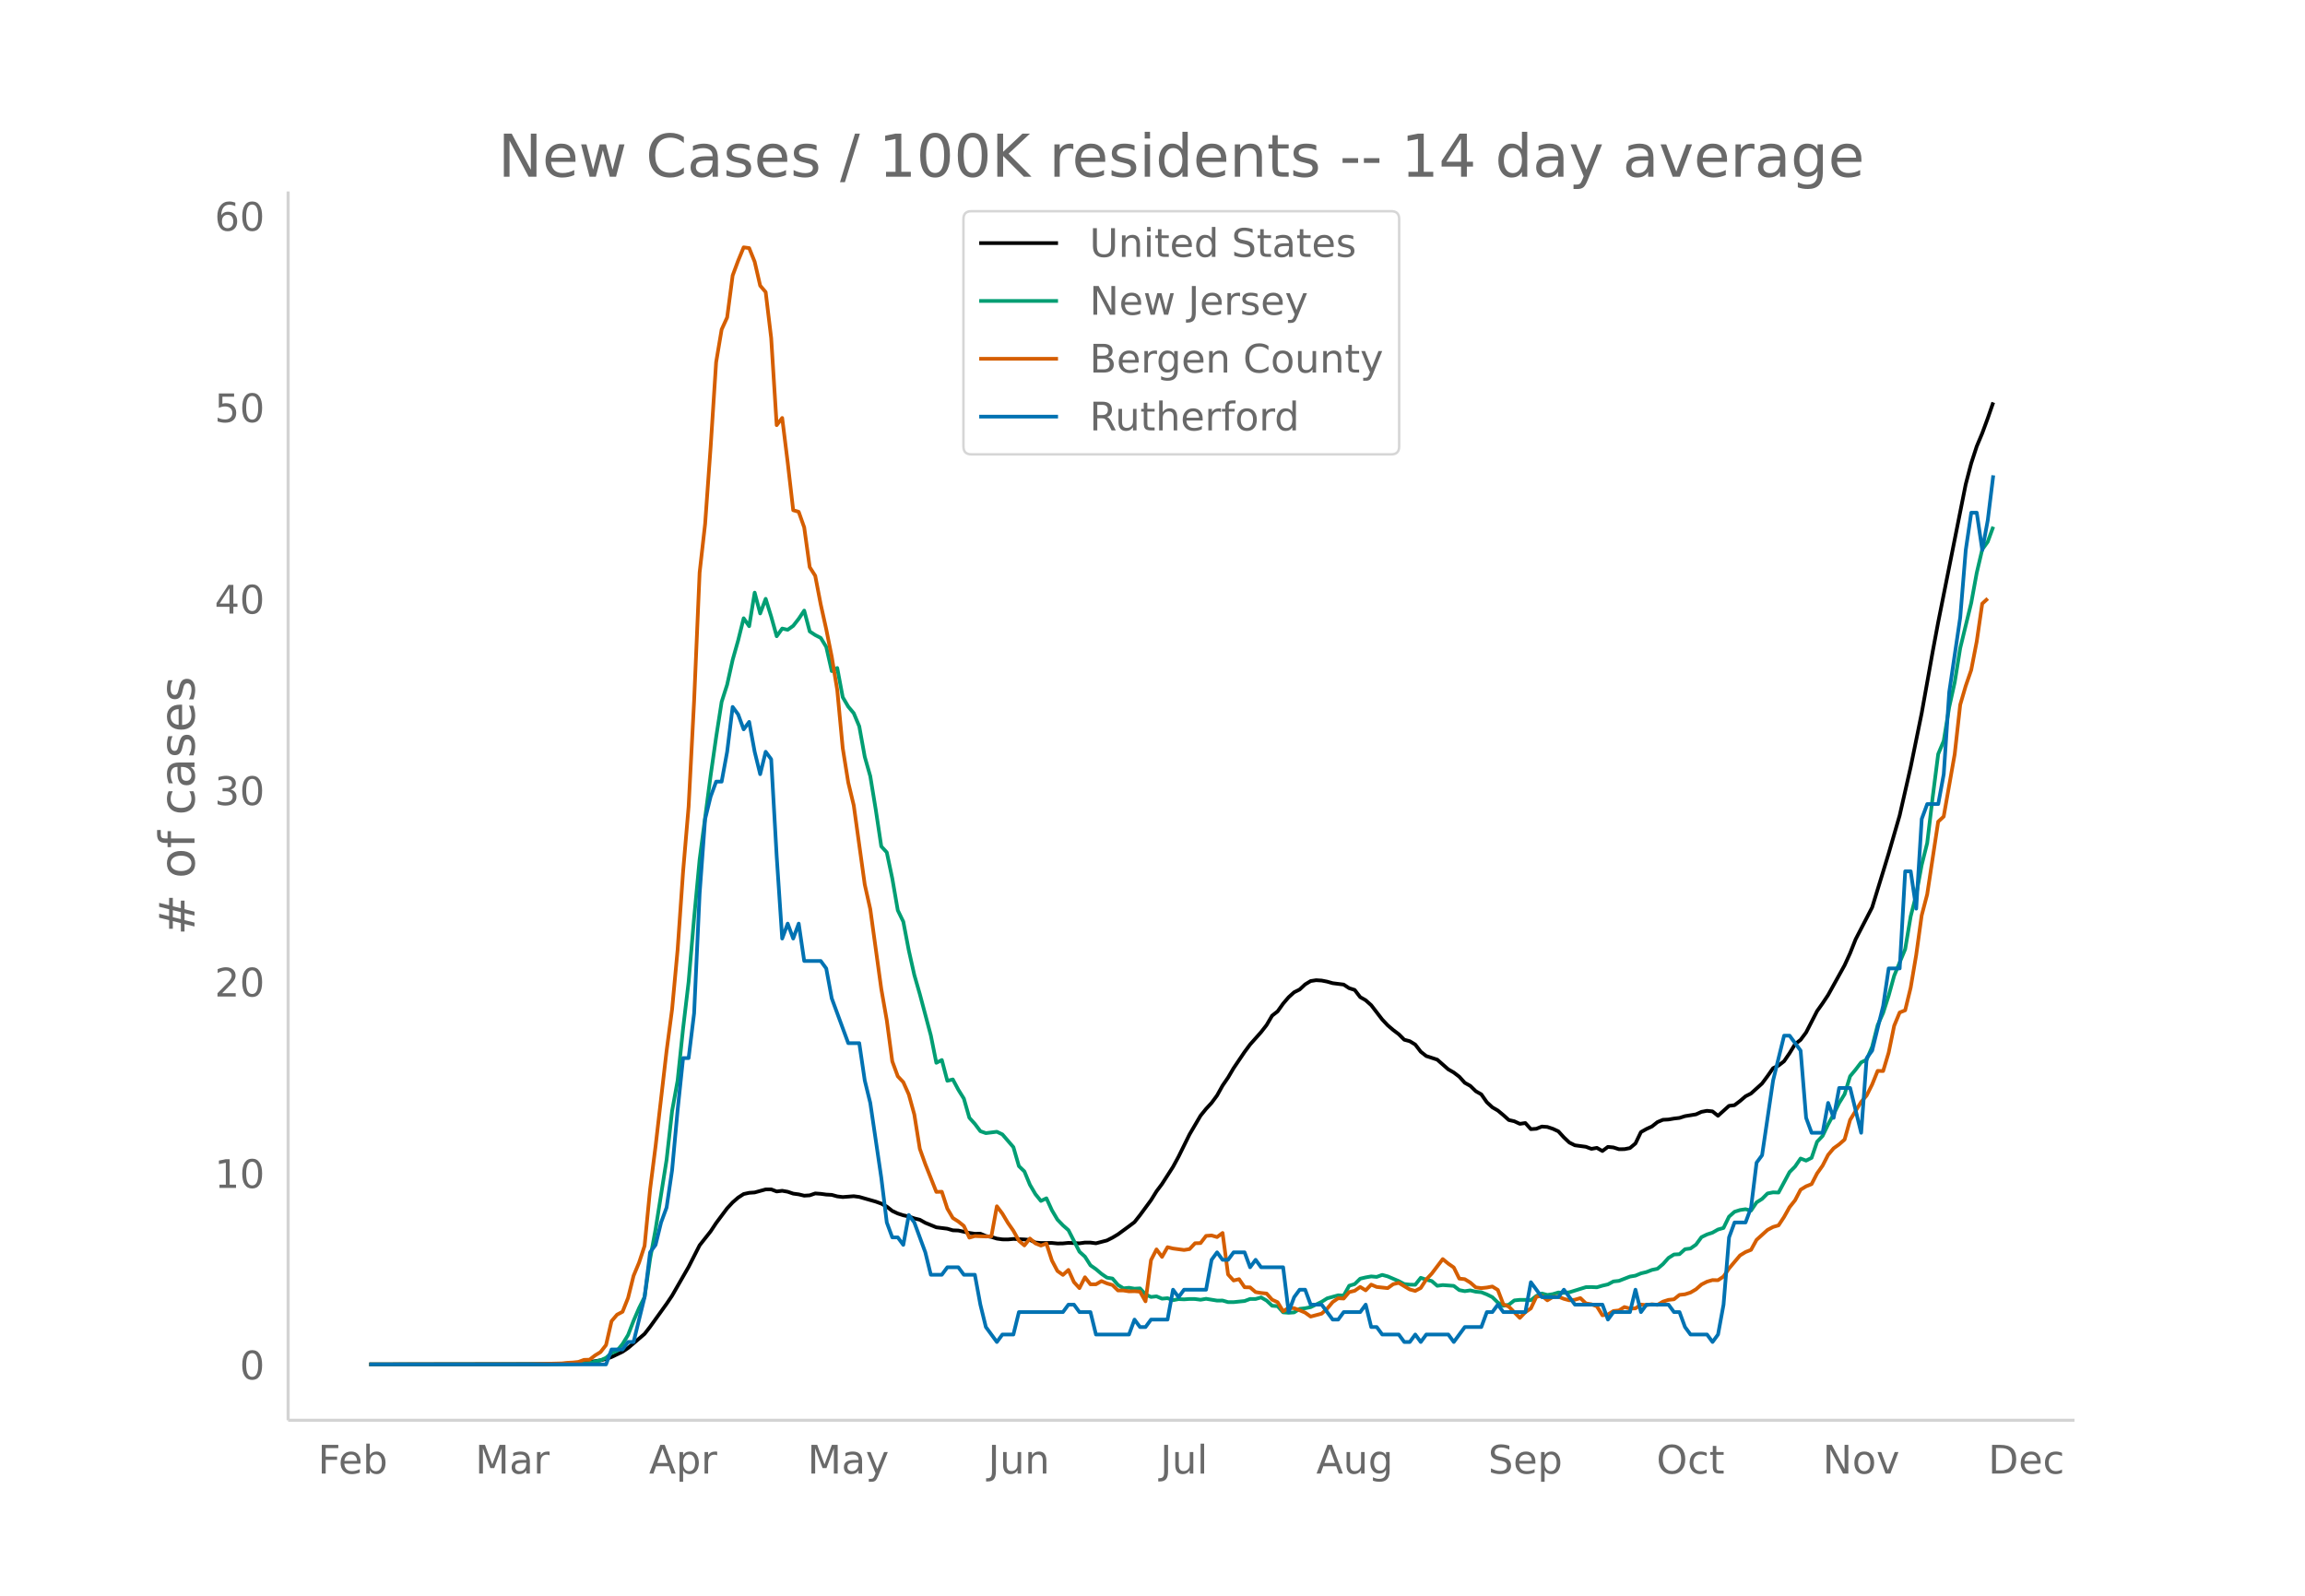 <svg height="864" viewBox="0 0 936 648" width="1248" xmlns="http://www.w3.org/2000/svg" xmlns:xlink="http://www.w3.org/1999/xlink"><defs><style>*{stroke-linecap:butt;stroke-linejoin:round}</style></defs><g id="figure_1"><path d="M0 648h936V0H0z" fill="#fff" id="patch_1"/><g id="axes_1"><path d="M117 576.72h725.4V77.76H117z" fill="none" id="patch_2"/><path clip-path="url(#pc04f26cd70)" d="M149.973 554.04l71.534-.107 8.942-.24 6.706-.45 4.47-.503 2.236-.371 2.236-.547 2.235-.78 4.47-2.144 2.236-1.518 6.707-5.729 2.235-2.873 6.706-9.334 2.236-3.32 6.706-11.679 4.471-8.766 4.471-5.658 2.235-3.375 4.471-5.99 2.236-2.406 2.235-1.945 2.236-1.447 2.235-.49 2.235-.154 4.471-1.231 2.236-.017 2.235.852 2.236-.277 2.235.39 2.236.76 2.235.3 2.235.532 2.236-.137 2.235-.771 2.236.16 2.235.303 2.236.12 2.235.615 2.235.27 4.471-.343 2.236.294 6.706 1.912 2.236.803 2.235 1.205 2.235 1.77 2.236 1.044 2.235.728 2.236.474 2.235.78 2.236.552 2.235 1.247 4.471 1.834 4.47.555 2.236.658 2.236.081 4.47.983 2.236.342 2.235-.04 2.236.945 2.235.375 2.236.686 2.235.31 2.236.026 2.235-.21 4.471.204 2.235.186 2.236 1.076 2.235.188 4.471-.026 2.236.22 2.235-.03 2.235-.222 4.471.183 2.236-.306 2.235.01 2.236.289 4.47-1.161 2.236-1.134 2.235-1.336 4.471-3.286 2.236-1.683 2.235-2.831 4.471-6.073 2.236-3.6 2.235-2.986 4.47-6.956 2.236-4.122 4.471-9.054 4.471-7.6 2.235-2.761 2.236-2.422 2.235-3.022 2.236-4.014 2.235-3.262 2.236-3.797 4.47-6.611 2.236-3.018 4.47-5.029 2.236-2.865 2.236-3.812 2.235-1.74 2.236-3.138 2.235-2.613 2.236-2.01 2.235-1.118 2.235-2.075 2.236-1.359 2.235-.347 2.236.144 2.235.438 2.236.634 4.47.562 2.236 1.47 2.235.706 2.236 2.912 2.235 1.283 2.236 1.998 4.47 5.804 2.236 2.372 2.235 1.91 2.236 1.687 2.235 2.245 2.236.602 2.235 1.361 2.236 2.908 2.235 1.765 4.47 1.46 4.472 3.935 2.235 1.283 2.236 1.705 2.235 2.477 2.236 1.246 2.235 2.17 2.235 1.268 2.236 3.188 2.235 2.075 2.236 1.304 2.235 1.856 2.236 2.003 2.235.514 2.236 1.039 2.235-.327 2.235 2.48 2.236-.15 2.235-.9 2.236.167 2.235.745 2.236 1.033 2.235 2.445 2.235 2.107 2.236 1.119 4.47.6 2.236.84 2.236-.396 2.235 1.272 2.236-1.674 2.235.225 2.235.72 2.236-.027 2.235-.437 2.236-1.86 2.235-4.626 2.236-1.26 2.235-1.022 2.235-1.778 2.236-.937 2.235-.114 2.236-.383 2.235-.26 2.236-.717 4.47-.73 2.236-1.021 2.235-.42 2.236.233 2.235 1.787 4.471-4.032 2.236-.273 2.235-1.694 2.236-1.909 2.235-1.144 4.47-4.047 2.236-3.01 2.236-3.213 2.235-1.082 2.236-1.742 2.235-3.274 2.235-3.66 2.236-1.753 2.235-2.983 4.471-8.697 2.236-3.15 2.235-3.365 6.706-12.09 2.236-4.904 2.235-5.626 6.707-12.963 4.47-14.542 2.236-7.346 4.47-15.45 4.472-19.627 4.47-21.881 4.471-25.011 2.236-11.942 11.177-56.001 2.236-8.544 2.235-6.862 2.235-5.337 2.236-6.062 2.235-6.45h0" fill="none" stroke="#000" stroke-linecap="round" stroke-width="1.5" id="line2d_1"/><path clip-path="url(#pc04f26cd70)" d="M149.973 554.04l78.24-.094 8.942-.219 2.235-.3 4.471-1.056 2.236-1 2.235-1.964 2.235-.925 2.236-2.713 2.235-3.657 2.236-5.783 2.235-5.17 2.236-4.49 2.235-15.429 2.236-12.06 4.47-28.213 2.236-19.818 2.235-12.323 2.236-21.25 2.235-18.88 2.236-25.988L284.099 349l4.471-34.066 2.235-15.598 2.236-14.342 2.235-6.977 2.236-10.077 2.235-7.903 2.236-8.983 2.235 3.226 2.235-13.63 2.236 8.46 2.235-5.952 2.236 7.22 2.235 7.978 2.236-3.126 2.235.5 2.236-1.594 2.235-2.857 2.235-3.339 2.236 8.465 2.235 1.476 2.236 1.15 2.235 3.65 2.236 9.829 2.235-1.263 2.235 11.872 2.236 3.826 2.235 2.663 2.236 5.34 2.235 12.378 2.236 7.858 2.235 13.635 2.236 14.873 2.235 2.426 2.235 10.603 2.236 12.929 2.235 4.607 2.236 11.69 2.235 9.947 2.236 7.778 4.47 16.754 2.236 11.141 2.235-1.125 2.236 8.44 2.235-.557 2.236 4.201 2.235 3.576 2.236 7.79 2.235 2.482 2.235 2.97 2.236.787 4.47-.562 2.236 1.075 4.471 5.176 2.236 7.703 2.235 2.169 2.235 5.395 2.236 3.82 2.235 2.757 2.236-1.075 2.235 4.87 2.236 3.782 2.235 2.332 2.235 1.963 4.471 8.74 2.236 2.02 2.235 3.507 2.236 1.569 2.235 1.9 2.236 1.538 2.235.363 2.235 2.607 2.236 1.369 2.235-.231 2.236.375 2.235-.125 2.236 2.45 2.235 1.038 2.236-.25 2.235.95 2.235-.206 2.236.825 2.235-.45 2.236.1 2.235-.15 2.236.019 2.235.294 2.235-.382 4.471.726 2.236-.02 2.235.645h2.236l4.47-.45 2.236-.838 2.235.013 2.236-.638 2.235 1.281 2.236 2.101 2.235.175 2.236 2.5 2.235.182 2.236-.162 2.235-1.426 2.235-.256 2.236-.438 4.47-2.175 2.236-1.407 4.471-1.238 2.235.119 2.236-4.001 2.235-.663 2.236-2.2 2.235-.526 2.236-.394 2.235.2 2.236-.825 2.235.613 4.47 1.913 2.236 1.194 2.236.244 2.235.05 2.236-2.826 2.235.75 2.235.57 2.236 1.925 2.235-.3 4.471.331 2.236 1.713 2.235.438 2.236-.32 2.235.538 2.235.207 2.236.887 2.235 1.113 2.236 2.182 2.235 1.326 2.236-.444 2.235-1.738 2.236-.232 2.235.007 2.235.15 2.236-1.738 2.235-.994 2.236.587 2.235-.331 2.236-.669 2.235.156 2.235-.237 6.707-2.082 2.235-.038 2.236.094 2.235-.663 2.236-.518 2.235-1.194 2.235-.238 4.471-1.738 2.236-.375 2.235-.932 2.236-.531 2.235-.875 2.235-.463 2.236-1.882 2.235-2.507 2.236-1.406 2.235-.125 2.236-2.026 2.235-.281 2.236-1.582 2.235-3.038 2.235-1.082 2.236-.744 2.235-1.269 2.236-.625 2.235-4.589 2.236-1.982 2.235-.712 2.236-.332 2.235.563 2.235-3.326 2.236-1.413 2.235-2.232 2.236-.437 2.235.08 4.471-8.314 2.235-2.244 2.236-3.264 2.235.85 2.236-1.125 2.235-6.533 2.236-2.363 2.235-4.67 2.236-4.12 2.235-4.551 2.235-3.62 2.236-7.29 2.235-2.682 2.236-2.926 2.235-1.1 2.236-5.251 2.235-8.765 2.235-5.002 2.236-6.977 2.235-8.083 4.471-10.79 2.236-13.317 2.235-8.746 2.236-12.135 2.235-8.884 2.235-18.692 2.236-17.474 2.235-5.32 2.236-13.742 2.235-10.071 2.236-13.88 4.47-18.33 2.236-12.222 2.235-9.521 2.236-3.113 2.235-6.108h0" fill="none" stroke="#009e73" stroke-linecap="round" stroke-width="1.5" id="line2d_2"/><path clip-path="url(#pc04f26cd70)" d="M149.973 554.04l64.827-.06 13.413-.357 2.236-.238 2.235-.12 2.235-.238 2.236-.834 2.235-.06 2.236-1.727 2.235-1.37 2.236-2.859 2.235-9.71 2.235-2.62 2.236-1.191 2.235-5.6 2.236-8.994 2.235-5.361 2.236-6.79 2.235-22.934 2.236-17.572 4.47-38.659 2.236-16.917 2.235-24.065 2.236-31.927 2.235-26.27 2.236-43.007 2.235-52.06 2.236-19.777 2.235-31.153 2.235-34.49 2.236-13.283 2.235-4.884 2.236-17.036 2.235-6.016 2.236-5.421 2.235.298 2.235 5.54 2.236 9.709 2.235 2.62 2.236 18.645 2.235 35.383 2.236-2.919 2.235 18.049 2.236 19.418 2.235.656 2.235 6.314 2.236 16.142 2.235 3.515 2.236 11.615 2.235 10.067 2.236 11.139 2.235 13.522 2.235 23.648 2.236 13.938 2.235 9.293 4.471 32.166 2.236 9.947 4.47 32.404 2.236 12.748 2.235 16.678 2.236 6.076 2.235 2.383 2.236 5.003 2.235 8.101 2.236 13.939 2.235 6.255 4.471 11.258 2.235-.06 2.236 6.85 2.235 3.812 2.236 1.43 2.235 1.787 2.236 4.765 2.235-.655 4.47.179 2.236-.06 2.236-12.21 2.235 2.977 2.236 3.753 2.235 3.217 2.236 4.05 2.235 1.906 2.235-2.8 2.236 1.967 2.235.893 2.236-.834 2.235 6.91 2.236 4.229 2.235 1.608 2.235-2.025 2.236 4.944 2.235 2.442 2.236-4.408 2.235 2.86h2.236l2.235-1.31 2.236.952 2.235.655 2.235 2.204h2.236l2.235.358 2.236-.06 2.235.179 2.236 3.931 2.235-16.738 2.236-4.348 2.235 3.038 2.235-3.932 2.236.536 4.47.596 2.236-.357 2.236-2.383 2.235-.06 2.235-2.918 2.236-.18 2.235.656 2.236-1.668 2.235 16.858 2.236 2.442 2.235-.536 2.236 3.276 2.235.06 2.235 1.906 2.236.357 2.235.238 2.236 2.502 2.235 1.013 2.236 3.693 2.235-1.43 2.236.179 2.235.834 2.235.953 2.236 1.608 4.47-1.191 2.236-2.025 2.236-2.68 2.235-1.55 2.235.12 2.236-2.621 2.235-.536 2.236-1.55 2.235 1.37 2.236-2.322 2.235.953 4.471.476 2.235-1.608 2.236-.536 4.47 2.68 2.236.596 2.236-1.191 2.235-3.455 2.235-2.383 4.471-5.897 2.236 1.847 2.235 1.548 2.236 4.528 2.235.238 2.236 1.37 2.235 1.966 2.235.297 2.236-.238 2.235-.417 2.236 1.37 2.235 5.838 2.236.953 4.47 4.586 2.236-2.323 2.235-1.548 2.236-4.706 2.235-.417 2.236 1.846 2.235-1.37 2.236-.119 2.235.894 2.235.595 2.236-.238 2.235-.655 2.236 2.144 2.235.358 2.236.834 2.235 3.633 2.236-.298 2.235-1.43 2.235-.238 2.236-1.37 2.235.596 2.236-.06 2.235-1.548 2.236.238 2.235-.357 2.235.238 2.236-1.31 2.235-.715 2.236-.239 2.235-1.787 2.236-.238 2.235-.715 2.236-1.31 2.235-1.966 2.235-1.132 2.236-.655 2.235.06 2.236-1.49 2.235-3.276 4.471-5.301 2.236-1.37 2.235-.894 2.235-4.05 4.471-4.05 2.236-1.192 2.235-.655 2.236-3.395 2.235-3.991 2.235-2.8 2.236-4.289 2.235-1.37 2.236-.893 2.235-4.349 2.236-3.157 2.235-4.348 2.236-2.68 2.235-1.609 2.235-1.966 2.236-7.982 4.47-7.267 2.236-2.62 2.236-4.468 2.235-5.54 2.235.06 2.236-7.446 2.235-10.9 2.236-5.421 2.235-.894 2.236-9.173 2.235-13.224 2.236-16.142 2.235-8.519 4.47-29.545 2.236-2.084 4.471-25.316 2.236-20.074 2.235-7.625 2.236-6.492 2.235-11.556 2.235-15.369 2.236-2.084h0" fill="none" stroke="#d55e00" stroke-linecap="round" stroke-width="1.5" id="line2d_3"/><path clip-path="url(#pc04f26cd70)" d="M149.973 554.04h96.124l2.235-6.068h4.47l2.236-3.033h2.236l4.47-18.203 2.236-18.203 2.236-3.034 2.235-9.102 2.235-6.067 2.236-15.17 2.235-24.27 2.236-21.237h2.235l2.236-18.203 2.235-48.541 2.236-30.338 2.235-9.102 2.235-6.068h2.236l2.235-12.135 2.236-18.203 2.235 3.034 2.236 6.068 2.235-3.034 2.235 12.135 2.236 9.102 2.235-9.102 2.236 3.034 2.235 39.44 2.236 33.372 2.235-6.068 2.236 6.068 2.235-6.068 2.235 15.17h6.707l2.235 3.033 2.236 12.135 6.706 18.203h4.47l2.236 15.17 2.236 9.101 4.47 30.338 2.236 18.203 2.235 6.068h2.236l2.235 3.034 2.236-12.136 2.235 3.034 4.471 12.136 2.236 9.101h4.47l2.236-3.034h4.47l2.236 3.034h4.471l2.235 12.135 2.236 9.102 4.47 6.068 2.236-3.034h4.471l2.236-9.102h17.883l2.235-3.034h2.236l2.235 3.034h4.471l2.236 9.102h13.412l2.236-6.068 2.235 3.034h2.236l2.235-3.034h6.706l2.236-12.135 2.235 3.034 2.236-3.034h8.941l2.236-12.136 2.235-3.033 2.236 3.033h2.235l2.236-3.033h4.47l2.236 6.067 2.235-3.034 2.236 3.034h8.942l2.235 18.203 2.236-6.067 2.235-3.034h2.235l2.236 6.067h4.47l4.472 6.068h2.235l2.235-3.034h6.707l2.235-3.034 2.236 9.102h2.235l2.236 3.034H568l2.235 3.034h2.236l2.235-3.034 2.236 3.034 2.235-3.034h8.942l2.235 3.034 4.471-6.068h6.706l2.236-6.068h2.235l2.236-3.034 2.235 3.034h8.942l2.235-12.135 4.471 6.068h6.707l2.235-3.034 4.47 6.067h11.178l2.236 6.068 2.235-3.034h6.706l2.236-9.101 2.235 9.101 2.236-3.034h8.941l2.236 3.034h2.235l2.236 6.068 2.235 3.034h6.706l2.236 3.034 2.235-3.034 2.236-12.136 2.235-27.304 2.236-6.068h4.47l2.236-6.067 2.235-18.203 2.236-3.034 4.47-30.338 4.472-18.203h2.235l4.47 6.067 2.236 27.305 2.236 6.067h4.47l2.236-12.135 2.236 6.068 2.235-12.136h4.47l4.472 18.203 2.235-30.338 2.236-3.034 4.47-18.203 2.236-15.169h4.47l2.236-39.44h2.236l2.235 15.17 2.236-36.406 2.235-6.068h4.47l2.236-12.135 2.236-33.372 4.47-30.339 2.236-27.304 2.236-15.17h2.235l2.235 15.17 2.236-12.136 2.235-18.202h0" fill="none" stroke="#0072b2" stroke-linecap="round" stroke-width="1.5" id="line2d_4"/><path d="M117 576.72V77.76" fill="none" stroke="#d3d3d3" stroke-linecap="square" stroke-width="1.25" id="patch_3"/><path d="M117 576.72h725.4" fill="none" stroke="#d3d3d3" stroke-linecap="square" stroke-width="1.25" id="patch_4"/><g id="matplotlib.axis_1"><g id="xtick_1"><g transform="matrix(.16 0 0 -.16 129.104 598.378)" fill="#696969" id="text_1"><defs><path d="M9.813 72.906h41.89v-8.312H19.672V43.109h28.906v-8.297H19.672V0h-9.86z" id="DejaVuSans-70"/><path d="M56.203 29.594v-4.39H14.891q.593-9.282 5.593-14.142 5-4.859 13.938-4.859 5.172 0 10.031 1.266 4.86 1.265 9.656 3.812v-8.5Q49.266.734 44.187-.344 39.11-1.422 33.892-1.422q-13.094 0-20.735 7.61-7.64 7.625-7.64 20.625 0 13.421 7.25 21.296Q20.016 56 32.328 56q11.031 0 17.453-7.11 6.422-7.093 6.422-19.296zm-8.984 2.64q-.094 7.36-4.125 11.75-4.032 4.407-10.672 4.407-7.516 0-12.031-4.25-4.516-4.25-5.203-11.97z" id="DejaVuSans-101"/><path d="M48.688 27.297q0 9.906-4.079 15.547-4.078 5.64-11.203 5.64-7.14 0-11.218-5.64-4.079-5.64-4.079-15.547 0-9.906 4.078-15.547 4.079-5.64 11.22-5.64 7.124 0 11.202 5.64t4.078 15.547zM18.108 46.39q2.844 4.875 7.157 7.234Q29.594 56 35.594 56q9.968 0 16.187-7.906 6.235-7.907 6.235-20.797T51.78 6.484q-6.218-7.906-16.187-7.906-6 0-10.328 2.375-4.313 2.375-7.157 7.25V0H9.08v75.984h9.03z" id="DejaVuSans-98"/></defs><use xlink:href="#DejaVuSans-70"/><use x="52.02" xlink:href="#DejaVuSans-101"/><use x="113.543" xlink:href="#DejaVuSans-98"/></g></g><g id="xtick_2"><g transform="matrix(.16 0 0 -.16 193 598.378)" fill="#696969" id="text_2"><defs><path d="M9.813 72.906h14.703l18.593-49.61 18.703 49.61h14.704V0H66.89v64.016l-18.797-50h-9.907l-18.796 50V0H9.813z" id="DejaVuSans-77"/><path d="M34.281 27.484q-10.89 0-15.093-2.484-4.204-2.484-4.204-8.5 0-4.781 3.157-7.594 3.156-2.797 8.562-2.797 7.485 0 12 5.297 4.516 5.297 4.516 14.078v2zm17.922 3.72V0H43.22v8.297Q40.14 3.328 35.547.953q-4.594-2.375-11.234-2.375-8.391 0-13.36 4.719Q6 8.016 6 15.922q0 9.219 6.172 13.906 6.187 4.688 18.437 4.688h12.61v.89q0 6.203-4.078 9.594-4.078 3.39-11.453 3.39-4.688 0-9.141-1.124-4.438-1.125-8.531-3.375v8.312q4.921 1.906 9.562 2.844 4.64.953 9.031.953 11.875 0 17.735-6.156 5.86-6.14 5.86-18.64z" id="DejaVuSans-97"/><path d="M41.11 46.297q-1.516.875-3.297 1.281Q36.03 48 33.89 48q-7.625 0-11.703-4.953-4.079-4.953-4.079-14.234V0H9.08v54.688h9.03v-8.5q2.844 4.984 7.375 7.39Q30.031 56 36.531 56q.922 0 2.047-.125 1.125-.11 2.484-.36z" id="DejaVuSans-114"/></defs><use xlink:href="#DejaVuSans-77"/><use x="86.279" xlink:href="#DejaVuSans-97"/><use x="147.559" xlink:href="#DejaVuSans-114"/></g></g><g id="xtick_3"><g transform="matrix(.16 0 0 -.16 263.553 598.378)" fill="#696969" id="text_3"><defs><path d="M34.188 63.188L20.797 26.906h26.812zm-5.579 9.718h11.188L67.578 0h-10.25l-6.64 18.703h-32.86L11.188 0H.78z" id="DejaVuSans-65"/><path d="M18.11 8.203v-29H9.077v75.484h9.031v-8.296q2.844 4.875 7.157 7.234Q29.594 56 35.594 56q9.968 0 16.187-7.906 6.235-7.907 6.235-20.797T51.78 6.484q-6.218-7.906-16.187-7.906-6 0-10.328 2.375-4.313 2.375-7.157 7.25zm30.578 19.094q0 9.906-4.079 15.547-4.078 5.64-11.203 5.64-7.14 0-11.218-5.64-4.079-5.64-4.079-15.547 0-9.906 4.078-15.547 4.079-5.64 11.22-5.64 7.124 0 11.202 5.64t4.078 15.547z" id="DejaVuSans-112"/></defs><use xlink:href="#DejaVuSans-65"/><use x="68.408" xlink:href="#DejaVuSans-112"/><use x="131.885" xlink:href="#DejaVuSans-114"/></g></g><g id="xtick_4"><g transform="matrix(.16 0 0 -.16 327.916 598.378)" fill="#696969" id="text_4"><defs><path d="M32.172-5.078q-3.797-9.766-7.422-12.735-3.61-2.984-9.656-2.984H7.906v7.516h5.282q3.703 0 5.75 1.765Q21-9.766 23.483-3.219l1.61 4.094-22.11 53.813H12.5l17.094-42.766 17.093 42.766h9.516z" id="DejaVuSans-121"/></defs><use xlink:href="#DejaVuSans-77"/><use x="86.279" xlink:href="#DejaVuSans-97"/><use x="147.559" xlink:href="#DejaVuSans-121"/></g></g><g id="xtick_5"><g transform="matrix(.16 0 0 -.16 401.255 598.378)" fill="#696969" id="text_5"><defs><path d="M9.813 72.906h9.859V5.078q0-13.187-5-19.14-5-5.954-16.094-5.954h-3.75v8.297h3.078q6.531 0 9.219 3.672Q9.813-4.39 9.813 5.078z" id="DejaVuSans-74"/><path d="M8.5 21.578v33.11h8.984V21.922q0-7.766 3.016-11.656 3.031-3.875 9.094-3.875 7.265 0 11.484 4.64 4.234 4.64 4.234 12.656v31h8.985V0h-8.984v8.406Q42.047 3.422 37.718 1q-4.313-2.422-10.032-2.422-9.421 0-14.312 5.86Q8.5 10.296 8.5 21.578zM31.11 56z" id="DejaVuSans-117"/><path d="M54.89 33.016V0h-8.984v32.719q0 7.765-3.031 11.61-3.031 3.858-9.078 3.858-7.281 0-11.484-4.64-4.204-4.625-4.204-12.64V0H9.08v54.688h9.03v-8.5q3.235 4.937 7.594 7.374Q30.078 56 35.797 56q9.422 0 14.25-5.828 4.844-5.828 4.844-17.156z" id="DejaVuSans-110"/></defs><use xlink:href="#DejaVuSans-74"/><use x="29.492" xlink:href="#DejaVuSans-117"/><use x="92.871" xlink:href="#DejaVuSans-110"/></g></g><g id="xtick_6"><g transform="matrix(.16 0 0 -.16 471.165 598.378)" fill="#696969" id="text_6"><defs><path d="M9.422 75.984h8.984V0H9.422z" id="DejaVuSans-108"/></defs><use xlink:href="#DejaVuSans-74"/><use x="29.492" xlink:href="#DejaVuSans-117"/><use x="92.871" xlink:href="#DejaVuSans-108"/></g></g><g id="xtick_7"><g transform="matrix(.16 0 0 -.16 534.495 598.378)" fill="#696969" id="text_7"><defs><path d="M45.406 27.984q0 9.766-4.031 15.125-4.016 5.375-11.297 5.375-7.219 0-11.25-5.375-4.031-5.359-4.031-15.125 0-9.718 4.031-15.093t11.25-5.375q7.281 0 11.297 5.375 4.031 5.375 4.031 15.093zm8.985-21.203q0-13.953-6.203-20.765Q42-20.797 29.203-20.797q-4.734 0-8.937.703-4.203.703-8.157 2.172v8.735q3.954-2.141 7.813-3.157 3.86-1.031 7.86-1.031 8.843 0 13.234 4.61 4.39 4.609 4.39 13.937v4.453q-2.781-4.844-7.125-7.234Q33.938 0 27.875 0 17.828 0 11.672 7.656q-6.156 7.672-6.156 20.328 0 12.688 6.156 20.344Q17.828 56 27.875 56q6.063 0 10.406-2.39 4.344-2.391 7.125-7.22v8.297h8.985z" id="DejaVuSans-103"/></defs><use xlink:href="#DejaVuSans-65"/><use x="68.408" xlink:href="#DejaVuSans-117"/><use x="131.787" xlink:href="#DejaVuSans-103"/></g></g><g id="xtick_8"><g transform="matrix(.16 0 0 -.16 604.335 598.378)" fill="#696969" id="text_8"><defs><path d="M53.516 70.516V60.89q-5.61 2.687-10.594 4-4.984 1.328-9.625 1.328-8.047 0-12.422-3.125t-4.375-8.89q0-4.845 2.906-7.313 2.907-2.453 11.016-3.97l5.953-1.218q11.031-2.11 16.281-7.406 5.25-5.297 5.25-14.172 0-10.61-7.11-16.078-7.093-5.469-20.812-5.469-5.172 0-11.015 1.172Q13.14.922 6.89 3.219v10.156q6-3.36 11.765-5.078 5.766-1.703 11.328-1.703 8.438 0 13.032 3.312 4.593 3.328 4.593 9.485 0 5.359-3.297 8.39-3.296 3.032-10.812 4.547L27.484 33.5q-11.03 2.188-15.968 6.875-4.922 4.688-4.922 13.047 0 9.672 6.812 15.234 6.813 5.563 18.766 5.563 5.14 0 10.453-.938 5.328-.922 10.89-2.765z" id="DejaVuSans-83"/></defs><use xlink:href="#DejaVuSans-83"/><use x="63.477" xlink:href="#DejaVuSans-101"/><use x="125" xlink:href="#DejaVuSans-112"/></g></g><g id="xtick_9"><g transform="matrix(.16 0 0 -.16 672.646 598.378)" fill="#696969" id="text_9"><defs><path d="M39.406 66.219q-10.75 0-17.078-8.016-6.312-8-6.312-21.828 0-13.766 6.312-21.781 6.328-8 17.078-8 10.735 0 17.016 8 6.281 8.015 6.281 21.781 0 13.828-6.281 21.828-6.281 8.016-17.016 8.016zm0 8q15.328 0 24.5-10.281 9.188-10.282 9.188-27.563 0-17.234-9.188-27.516-9.172-10.28-24.5-10.28-15.375 0-24.593 10.25-9.204 10.265-9.204 27.546t9.204 27.563q9.218 10.28 24.593 10.28z" id="DejaVuSans-79"/><path d="M48.781 52.594v-8.407q-3.812 2.11-7.64 3.157-3.828 1.047-7.735 1.047-8.75 0-13.593-5.547-4.829-5.532-4.829-15.547 0-10.016 4.829-15.563 4.843-5.53 13.593-5.53 3.907 0 7.735 1.046 3.828 1.047 7.64 3.156V2.094Q45.016.344 40.984-.531q-4.015-.89-8.562-.89-12.36 0-19.64 7.765-7.266 7.765-7.266 20.953 0 13.375 7.343 21.031Q20.22 56 33.016 56q4.14 0 8.093-.86 3.953-.843 7.672-2.546z" id="DejaVuSans-99"/><path d="M18.313 70.219V54.688h18.5v-6.985h-18.5V18.016q0-6.688 1.828-8.594 1.828-1.906 7.453-1.906h9.218V0h-9.218q-10.407 0-14.36 3.875-3.953 3.89-3.953 14.14v29.688H2.687v6.984h6.594V70.22z" id="DejaVuSans-116"/></defs><use xlink:href="#DejaVuSans-79"/><use x="78.711" xlink:href="#DejaVuSans-99"/><use x="133.691" xlink:href="#DejaVuSans-116"/></g></g><g id="xtick_10"><g transform="matrix(.16 0 0 -.16 740.162 598.378)" fill="#696969" id="text_10"><defs><path d="M9.813 72.906h13.28l32.329-60.984v60.984h9.562V0h-13.28L19.39 60.984V0H9.813z" id="DejaVuSans-78"/><path d="M30.61 48.39q-7.22 0-11.422-5.64-4.204-5.64-4.204-15.453 0-9.813 4.172-15.453 4.188-5.64 11.453-5.64 7.188 0 11.375 5.655 4.203 5.672 4.203 15.438 0 9.719-4.203 15.406-4.187 5.688-11.375 5.688zm0 7.61q11.718 0 18.406-7.625 6.703-7.61 6.703-21.078 0-13.422-6.703-21.078-6.688-7.64-18.407-7.64-11.765 0-18.437 7.64-6.656 7.656-6.656 21.078 0 13.469 6.656 21.078Q18.844 56 30.609 56z" id="DejaVuSans-111"/><path d="M2.984 54.688H12.5L29.594 8.797l17.093 45.89h9.516L35.687 0H23.485z" id="DejaVuSans-118"/></defs><use xlink:href="#DejaVuSans-78"/><use x="74.805" xlink:href="#DejaVuSans-111"/><use x="135.986" xlink:href="#DejaVuSans-118"/></g></g><g id="xtick_11"><g transform="matrix(.16 0 0 -.16 807.359 598.378)" fill="#696969" id="text_11"><defs><path d="M19.672 64.797V8.109h11.922q15.093 0 22.093 6.829 7 6.843 7 21.593 0 14.64-7 21.453-7 6.813-22.093 6.813zm-9.86 8.11h20.266q21.188 0 31.094-8.813 9.922-8.813 9.922-27.563 0-18.86-9.969-27.703Q51.172 0 30.078 0H9.813z" id="DejaVuSans-68"/></defs><use xlink:href="#DejaVuSans-68"/><use x="77.002" xlink:href="#DejaVuSans-101"/><use x="138.525" xlink:href="#DejaVuSans-99"/></g></g></g><g id="matplotlib.axis_2"><g id="ytick_1"><g transform="matrix(.16 0 0 -.16 97.32 560.119)" fill="#696969" id="text_12"><defs><path d="M31.781 66.406q-7.61 0-11.453-7.5Q16.5 51.422 16.5 36.375q0-14.984 3.828-22.484 3.844-7.5 11.453-7.5 7.672 0 11.5 7.5 3.844 7.5 3.844 22.484 0 15.047-3.844 22.531-3.828 7.5-11.5 7.5zm0 7.813q12.266 0 18.735-9.703 6.468-9.688 6.468-28.141 0-18.406-6.468-28.11-6.47-9.687-18.735-9.687-12.25 0-18.718 9.688-6.47 9.703-6.47 28.109 0 18.453 6.47 28.14Q19.53 74.22 31.78 74.22z" id="DejaVuSans-48"/></defs><use xlink:href="#DejaVuSans-48"/></g></g><g id="ytick_2"><g transform="matrix(.16 0 0 -.16 87.14 482.38)" fill="#696969" id="text_13"><defs><path d="M12.406 8.297h16.11v55.625l-17.532-3.516v8.985l17.438 3.515h9.86V8.296H54.39V0H12.406z" id="DejaVuSans-49"/></defs><use xlink:href="#DejaVuSans-49"/><use x="63.623" xlink:href="#DejaVuSans-48"/></g></g><g id="ytick_3"><g transform="matrix(.16 0 0 -.16 87.14 404.64)" fill="#696969" id="text_14"><defs><path d="M19.188 8.297h34.421V0H7.33v8.297q5.609 5.812 15.296 15.594 9.703 9.797 12.188 12.64 4.734 5.313 6.609 9 1.89 3.688 1.89 7.25 0 5.813-4.078 9.469-4.078 3.672-10.625 3.672-4.64 0-9.797-1.61-5.14-1.609-11-4.89v9.969Q13.767 71.78 18.938 73q5.188 1.219 9.485 1.219 11.328 0 18.062-5.672 6.735-5.656 6.735-15.125 0-4.5-1.688-8.531-1.672-4.016-6.125-9.485-1.218-1.422-7.765-8.187-6.532-6.766-18.453-18.922z" id="DejaVuSans-50"/></defs><use xlink:href="#DejaVuSans-50"/><use x="63.623" xlink:href="#DejaVuSans-48"/></g></g><g id="ytick_4"><g transform="matrix(.16 0 0 -.16 87.14 326.9)" fill="#696969" id="text_15"><defs><path d="M40.578 39.313Q47.656 37.797 51.625 33q3.984-4.781 3.984-11.813 0-10.78-7.422-16.703-7.421-5.906-21.093-5.906-4.578 0-9.438.906-4.86.907-10.031 2.72v9.515q4.094-2.39 8.969-3.61 4.89-1.218 10.218-1.218 9.266 0 14.125 3.656 4.86 3.656 4.86 10.64 0 6.454-4.516 10.079-4.515 3.64-12.562 3.64h-8.5v8.11h8.89q7.266 0 11.125 2.906 3.86 2.906 3.86 8.375 0 5.61-3.985 8.61-3.968 3.015-11.39 3.015-4.063 0-8.703-.89-4.641-.876-10.203-2.72v8.782q5.624 1.562 10.53 2.344 4.907.78 9.25.78 11.235 0 17.766-5.109 6.547-5.093 6.547-13.78 0-6.063-3.468-10.235-3.47-4.172-9.86-5.782z" id="DejaVuSans-51"/></defs><use xlink:href="#DejaVuSans-51"/><use x="63.623" xlink:href="#DejaVuSans-48"/></g></g><g id="ytick_5"><g transform="matrix(.16 0 0 -.16 87.14 249.161)" fill="#696969" id="text_16"><defs><path d="M37.797 64.313L12.89 25.39h24.906zm-2.594 8.593H47.61V25.391h10.407v-8.203H47.609V0h-9.812v17.188H4.89v9.515z" id="DejaVuSans-52"/></defs><use xlink:href="#DejaVuSans-52"/><use x="63.623" xlink:href="#DejaVuSans-48"/></g></g><g id="ytick_6"><g transform="matrix(.16 0 0 -.16 87.14 171.422)" fill="#696969" id="text_17"><defs><path d="M10.797 72.906h38.719v-8.312H19.828v-17.86q2.14.735 4.281 1.094 2.157.36 4.313.36 12.203 0 19.328-6.688 7.14-6.688 7.14-18.11 0-11.765-7.328-18.296-7.328-6.516-20.656-6.516-4.593 0-9.36.781-4.75.782-9.827 2.344v9.922q4.39-2.39 9.078-3.563 4.687-1.171 9.906-1.171 8.453 0 13.375 4.437 4.938 4.438 4.938 12.063 0 7.609-4.938 12.047-4.922 4.453-13.375 4.453-3.953 0-7.89-.875-3.922-.875-8.016-2.735z" id="DejaVuSans-53"/></defs><use xlink:href="#DejaVuSans-53"/><use x="63.623" xlink:href="#DejaVuSans-48"/></g></g><g id="ytick_7"><g transform="matrix(.16 0 0 -.16 87.14 93.682)" fill="#696969" id="text_18"><defs><path d="M33.016 40.375q-6.641 0-10.532-4.547-3.875-4.531-3.875-12.437 0-7.86 3.875-12.438 3.891-4.562 10.532-4.562 6.64 0 10.515 4.562 3.875 4.578 3.875 12.438 0 7.906-3.875 12.437-3.875 4.547-10.515 4.547zm19.578 30.922v-8.984q-3.719 1.75-7.5 2.671-3.782.938-7.5.938-9.766 0-14.922-6.594-5.14-6.594-5.875-19.922 2.875 4.25 7.219 6.516 4.359 2.266 9.578 2.266 10.984 0 17.36-6.672 6.374-6.657 6.374-18.125 0-11.235-6.64-18.032-6.641-6.78-17.672-6.78-12.657 0-19.344 9.687-6.688 9.703-6.688 28.109 0 17.281 8.204 27.563 8.203 10.28 22.015 10.28 3.719 0 7.5-.734t7.89-2.187z" id="DejaVuSans-54"/></defs><use xlink:href="#DejaVuSans-54"/><use x="63.623" xlink:href="#DejaVuSans-48"/></g></g><g transform="matrix(0 -.2 -.2 0 78.98 379.813)" fill="#696969" id="text_19"><defs><path d="M51.125 44H36.922l-4.11-16.313h14.313zm-7.328 27.781l-5.078-20.265h14.265L58.11 71.78h7.813L60.89 51.516h15.234V44h-17.14l-4-16.313h15.53V20.22H53.079L48 0h-7.813l5.032 20.219H30.906L25.875 0h-7.86l5.079 20.219H7.719v7.468h17.187L29 44H13.281v7.516h17.625l4.985 20.265z" id="DejaVuSans-35"/><path d="M37.11 75.984V68.5h-8.594q-4.828 0-6.72-1.953-1.874-1.953-1.874-7.031v-4.828h14.797v-6.985H19.922V0H10.89v47.703H2.297v6.984h8.594V58.5q0 9.125 4.25 13.297 4.25 4.187 13.468 4.187z" id="DejaVuSans-102"/><path d="M44.281 53.078v-8.5q-3.797 1.953-7.906 2.922-4.094.984-8.5.984-6.688 0-10.031-2.047-3.344-2.046-3.344-6.156 0-3.125 2.39-4.906 2.391-1.781 9.626-3.39l3.078-.688q9.562-2.047 13.593-5.781 4.032-3.735 4.032-10.422 0-7.625-6.032-12.078-6.03-4.438-16.578-4.438-4.39 0-9.156.86Q10.688.296 5.422 2v9.281q4.984-2.594 9.812-3.89 4.829-1.282 9.579-1.282 6.343 0 9.75 2.172 3.421 2.172 3.421 6.125 0 3.656-2.468 5.61-2.453 1.953-10.813 3.765l-3.125.735q-8.344 1.75-12.062 5.39-3.704 3.64-3.704 9.985 0 7.718 5.47 11.906Q16.75 56 26.811 56q4.97 0 9.36-.734 4.406-.72 8.11-2.188z" id="DejaVuSans-115"/></defs><use xlink:href="#DejaVuSans-35"/><use x="83.789" xlink:href="#DejaVuSans-32"/><use x="115.576" xlink:href="#DejaVuSans-111"/><use x="176.758" xlink:href="#DejaVuSans-102"/><use x="211.963" xlink:href="#DejaVuSans-32"/><use x="243.75" xlink:href="#DejaVuSans-99"/><use x="298.73" xlink:href="#DejaVuSans-97"/><use x="360.01" xlink:href="#DejaVuSans-115"/><use x="412.109" xlink:href="#DejaVuSans-101"/><use x="473.633" xlink:href="#DejaVuSans-115"/></g></g><g transform="matrix(.24 0 0 -.24 202.252 71.76)" fill="#696969" id="text_20"><defs><path d="M4.203 54.688h8.985l11.234-42.672 11.172 42.672h10.593l11.235-42.672 11.187 42.672h8.985L63.28 0H52.688L40.922 44.828 29.109 0H18.5z" id="DejaVuSans-119"/><path d="M64.406 67.281v-10.39q-4.984 4.64-10.625 6.922-5.64 2.296-11.984 2.296-12.5 0-19.14-7.64-6.641-7.64-6.641-22.094 0-14.406 6.64-22.047 6.64-7.64 19.14-7.64 6.345 0 11.985 2.296 5.64 2.297 10.625 6.938V5.609Q59.234 2.094 53.437.33q-5.78-1.75-12.218-1.75-16.563 0-26.094 10.124-9.516 10.14-9.516 27.672 0 17.578 9.516 27.703 9.531 10.14 26.094 10.14 6.531 0 12.312-1.734 5.797-1.734 10.875-5.203z" id="DejaVuSans-67"/><path d="M25.39 72.906h8.297L8.297-9.28H0z" id="DejaVuSans-47"/><path d="M9.813 72.906h9.859V42.094L52.39 72.906h12.703L28.906 38.922 67.672 0H54.688L19.672 35.11V0h-9.86z" id="DejaVuSans-75"/><path d="M9.422 54.688h8.984V0H9.422zm0 21.296h8.984v-11.39H9.422z" id="DejaVuSans-105"/><path d="M45.406 46.39v29.594h8.985V0h-8.985v8.203Q42.578 3.328 38.25.953q-4.313-2.375-10.375-2.375-9.906 0-16.14 7.906-6.22 7.922-6.22 20.813 0 12.89 6.22 20.797Q17.968 56 27.874 56q6.063 0 10.375-2.375 4.328-2.36 7.156-7.234zm-30.61-19.093q0-9.906 4.079-15.547 4.078-5.64 11.203-5.64 7.125 0 11.219 5.64 4.11 5.64 4.11 15.547 0 9.906-4.11 15.547-4.094 5.64-11.219 5.64-7.125 0-11.203-5.64-4.078-5.64-4.078-15.547z" id="DejaVuSans-100"/><path d="M4.89 31.39h26.313v-8H4.891z" id="DejaVuSans-45"/></defs><use xlink:href="#DejaVuSans-78"/><use x="74.805" xlink:href="#DejaVuSans-101"/><use x="136.328" xlink:href="#DejaVuSans-119"/><use x="218.115" xlink:href="#DejaVuSans-32"/><use x="249.902" xlink:href="#DejaVuSans-67"/><use x="319.727" xlink:href="#DejaVuSans-97"/><use x="381.006" xlink:href="#DejaVuSans-115"/><use x="433.105" xlink:href="#DejaVuSans-101"/><use x="494.629" xlink:href="#DejaVuSans-115"/><use x="546.729" xlink:href="#DejaVuSans-32"/><use x="578.516" xlink:href="#DejaVuSans-47"/><use x="612.207" xlink:href="#DejaVuSans-32"/><use x="643.994" xlink:href="#DejaVuSans-49"/><use x="707.617" xlink:href="#DejaVuSans-48"/><use x="771.24" xlink:href="#DejaVuSans-48"/><use x="834.863" xlink:href="#DejaVuSans-75"/><use x="900.439" xlink:href="#DejaVuSans-32"/><use x="932.227" xlink:href="#DejaVuSans-114"/><use x="971.09" xlink:href="#DejaVuSans-101"/><use x="1032.613" xlink:href="#DejaVuSans-115"/><use x="1084.713" xlink:href="#DejaVuSans-105"/><use x="1112.496" xlink:href="#DejaVuSans-100"/><use x="1175.973" xlink:href="#DejaVuSans-101"/><use x="1237.496" xlink:href="#DejaVuSans-110"/><use x="1300.875" xlink:href="#DejaVuSans-116"/><use x="1340.084" xlink:href="#DejaVuSans-115"/><use x="1392.184" xlink:href="#DejaVuSans-32"/><use x="1423.971" xlink:href="#DejaVuSans-45"/><use x="1460.055" xlink:href="#DejaVuSans-45"/><use x="1496.139" xlink:href="#DejaVuSans-32"/><use x="1527.926" xlink:href="#DejaVuSans-49"/><use x="1591.549" xlink:href="#DejaVuSans-52"/><use x="1655.172" xlink:href="#DejaVuSans-32"/><use x="1686.959" xlink:href="#DejaVuSans-100"/><use x="1750.436" xlink:href="#DejaVuSans-97"/><use x="1811.715" xlink:href="#DejaVuSans-121"/><use x="1870.895" xlink:href="#DejaVuSans-32"/><use x="1902.682" xlink:href="#DejaVuSans-97"/><use x="1963.961" xlink:href="#DejaVuSans-118"/><use x="2023.141" xlink:href="#DejaVuSans-101"/><use x="2084.664" xlink:href="#DejaVuSans-114"/><use x="2125.777" xlink:href="#DejaVuSans-97"/><use x="2187.057" xlink:href="#DejaVuSans-103"/><use x="2250.533" xlink:href="#DejaVuSans-101"/></g><g id="legend_1"><path d="M394.434 184.5h170.532q3.2 0 3.2-3.2V88.96q0-3.2-3.2-3.2H394.434q-3.2 0-3.2 3.2v92.34q0 3.2 3.2 3.2z" fill="none" opacity=".8" stroke="#ccc" id="patch_5"/><path d="M397.634 98.718h32" fill="none" stroke="#000" stroke-linecap="round" stroke-width="1.5" id="line2d_5"/><g transform="matrix(.16 0 0 -.16 442.434 104.317)" fill="#696969" id="text_21"><defs><path d="M8.688 72.906h9.921V28.61q0-11.718 4.235-16.875 4.25-5.14 13.781-5.14 9.469 0 13.719 5.14 4.25 5.157 4.25 16.875v44.297H64.5V27.391q0-14.25-7.063-21.532-7.046-7.28-20.812-7.28-13.828 0-20.89 7.28-7.047 7.282-7.047 21.532z" id="DejaVuSans-85"/></defs><use xlink:href="#DejaVuSans-85"/><use x="73.193" xlink:href="#DejaVuSans-110"/><use x="136.572" xlink:href="#DejaVuSans-105"/><use x="164.355" xlink:href="#DejaVuSans-116"/><use x="203.564" xlink:href="#DejaVuSans-101"/><use x="265.088" xlink:href="#DejaVuSans-100"/><use x="328.564" xlink:href="#DejaVuSans-32"/><use x="360.352" xlink:href="#DejaVuSans-83"/><use x="423.828" xlink:href="#DejaVuSans-116"/><use x="463.037" xlink:href="#DejaVuSans-97"/><use x="524.316" xlink:href="#DejaVuSans-116"/><use x="563.525" xlink:href="#DejaVuSans-101"/><use x="625.049" xlink:href="#DejaVuSans-115"/></g><path d="M397.634 122.203h32" fill="none" stroke="#009e73" stroke-linecap="round" stroke-width="1.5" id="line2d_7"/><g transform="matrix(.16 0 0 -.16 442.434 127.802)" fill="#696969" id="text_22"><use xlink:href="#DejaVuSans-78"/><use x="74.805" xlink:href="#DejaVuSans-101"/><use x="136.328" xlink:href="#DejaVuSans-119"/><use x="218.115" xlink:href="#DejaVuSans-32"/><use x="249.902" xlink:href="#DejaVuSans-74"/><use x="279.395" xlink:href="#DejaVuSans-101"/><use x="340.918" xlink:href="#DejaVuSans-114"/><use x="382.031" xlink:href="#DejaVuSans-115"/><use x="434.131" xlink:href="#DejaVuSans-101"/><use x="495.654" xlink:href="#DejaVuSans-121"/></g><path d="M397.634 145.688h32" fill="none" stroke="#d55e00" stroke-linecap="round" stroke-width="1.5" id="line2d_9"/><g transform="matrix(.16 0 0 -.16 442.434 151.287)" fill="#696969" id="text_23"><defs><path d="M19.672 34.813V8.108H35.5q7.953 0 11.781 3.297 3.844 3.297 3.844 10.078 0 6.844-3.844 10.078-3.828 3.25-11.781 3.25zm0 29.984V42.828h14.61q7.218 0 10.75 2.703 3.546 2.719 3.546 8.282 0 5.515-3.547 8.25-3.531 2.734-10.75 2.734zm-9.86 8.11h25.204q11.28 0 17.375-4.688Q58.5 63.53 58.5 54.89q0-6.703-3.125-10.657-3.125-3.953-9.188-4.922 7.282-1.562 11.313-6.53 4.031-4.954 4.031-12.376 0-9.765-6.64-15.093Q48.25 0 35.984 0H9.812z" id="DejaVuSans-66"/></defs><use xlink:href="#DejaVuSans-66"/><use x="68.604" xlink:href="#DejaVuSans-101"/><use x="130.127" xlink:href="#DejaVuSans-114"/><use x="169.49" xlink:href="#DejaVuSans-103"/><use x="232.967" xlink:href="#DejaVuSans-101"/><use x="294.49" xlink:href="#DejaVuSans-110"/><use x="357.869" xlink:href="#DejaVuSans-32"/><use x="389.656" xlink:href="#DejaVuSans-67"/><use x="459.48" xlink:href="#DejaVuSans-111"/><use x="520.662" xlink:href="#DejaVuSans-117"/><use x="584.041" xlink:href="#DejaVuSans-110"/><use x="647.42" xlink:href="#DejaVuSans-116"/><use x="686.629" xlink:href="#DejaVuSans-121"/></g><path d="M397.634 169.173h32" fill="none" stroke="#0072b2" stroke-linecap="round" stroke-width="1.5" id="line2d_11"/><g transform="matrix(.16 0 0 -.16 442.434 174.773)" fill="#696969" id="text_24"><defs><path d="M44.39 34.188q3.172-1.079 6.172-4.594 3-3.516 6.032-9.672L66.609 0H56l-9.313 18.703q-3.624 7.328-7.015 9.719-3.39 2.39-9.25 2.39h-10.75V0h-9.86v72.906h22.266q12.5 0 18.656-5.234 6.157-5.219 6.157-15.766 0-6.89-3.203-11.437-3.204-4.532-9.297-6.282zM19.673 64.797V38.922h12.406q7.125 0 10.766 3.297 3.64 3.297 3.64 9.687 0 6.39-3.64 9.64-3.64 3.25-10.766 3.25z" id="DejaVuSans-82"/><path d="M54.89 33.016V0h-8.984v32.719q0 7.765-3.031 11.61-3.031 3.858-9.078 3.858-7.281 0-11.484-4.64-4.204-4.625-4.204-12.64V0H9.08v75.984h9.03V46.188q3.235 4.937 7.594 7.374Q30.078 56 35.797 56q9.422 0 14.25-5.828 4.844-5.828 4.844-17.156z" id="DejaVuSans-104"/></defs><use xlink:href="#DejaVuSans-82"/><use x="64.982" xlink:href="#DejaVuSans-117"/><use x="128.361" xlink:href="#DejaVuSans-116"/><use x="167.57" xlink:href="#DejaVuSans-104"/><use x="230.949" xlink:href="#DejaVuSans-101"/><use x="292.473" xlink:href="#DejaVuSans-114"/><use x="333.586" xlink:href="#DejaVuSans-102"/><use x="368.791" xlink:href="#DejaVuSans-111"/><use x="429.973" xlink:href="#DejaVuSans-114"/><use x="469.336" xlink:href="#DejaVuSans-100"/></g></g></g></g><defs><clipPath id="pc04f26cd70"><path d="M117 77.76h725.4v498.96H117z"/></clipPath></defs></svg>